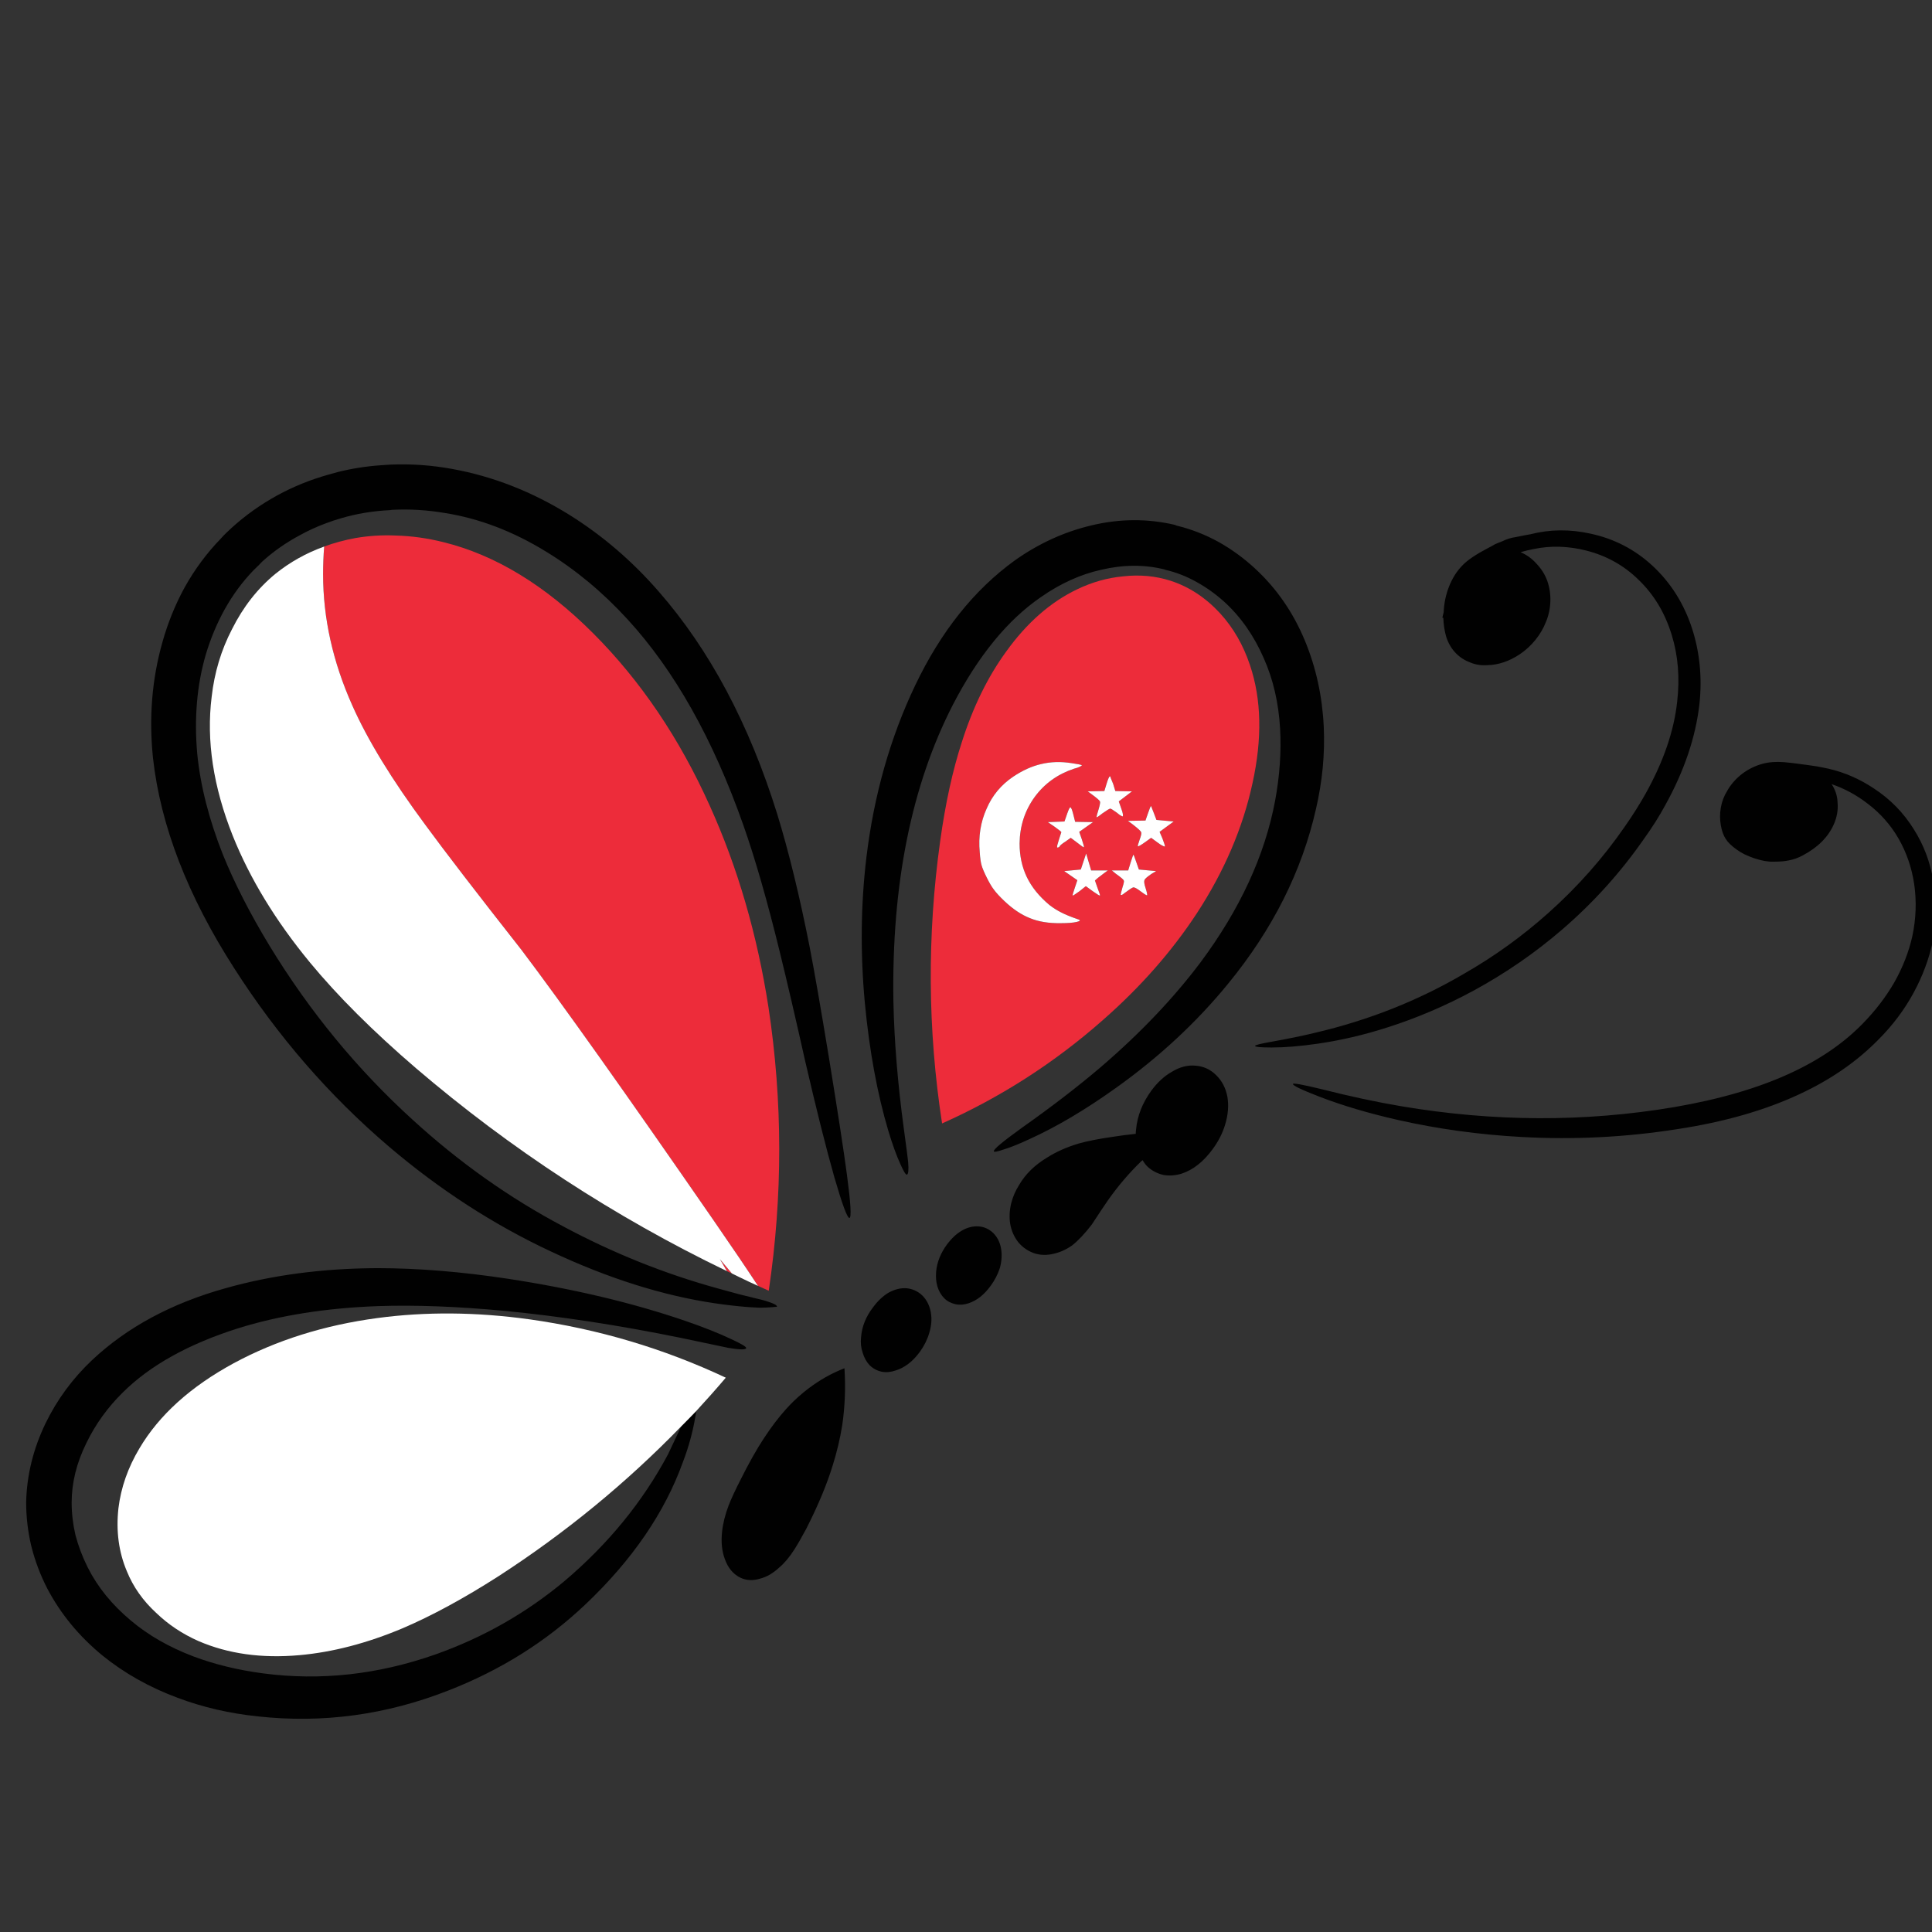 <?xml version="1.0" encoding="utf-8"?>
<!-- Generator: Adobe Illustrator 16.0.0, SVG Export Plug-In . SVG Version: 6.00 Build 0)  -->
<!DOCTYPE svg PUBLIC "-//W3C//DTD SVG 1.1//EN" "http://www.w3.org/Graphics/SVG/1.1/DTD/svg11.dtd">
<svg version="1.1" id="Layer_1" xmlns="http://www.w3.org/2000/svg" xmlns:xlink="http://www.w3.org/1999/xlink" x="0px" y="0px"
	 width="300px" height="300px" viewBox="0 0 300 300" enable-background="new 0 0 300 300" xml:space="preserve">
<rect x="0" y="0" width="300" height="300" fill="#333333" stroke="none"/>
<g>
	<path fill-rule="evenodd" clip-rule="evenodd" fill="#010101" d="M277.053,118.35c0.52,0.033,1.723,0.179,3.606,0.438
		c1.17,0.163,1.885,0.276,2.145,0.341l1.17,0.244c2.502,0.585,4.841,1.608,7.02,3.071c2.533,1.657,4.598,3.769,6.189,6.336
		c1.526,2.405,2.534,5.069,3.021,7.994c0.552,3.086,0.536,6.173-0.049,9.261c-0.585,2.794-1.593,5.507-3.021,8.14
		c-1.43,2.632-3.249,5.052-5.46,7.262c-3.347,3.412-7.44,6.239-12.281,8.48c-5.361,2.501-11.666,4.307-18.912,5.41
		c-8.024,1.269-16.116,1.674-24.271,1.219c-6.531-0.358-12.9-1.235-19.106-2.631c-4.581-1.042-8.643-2.243-12.186-3.608
		c-2.859-1.104-4.239-1.771-4.143-1.997c0.032-0.164,1.527,0.112,4.484,0.828c4.354,1.104,8.449,1.982,12.282,2.631
		c14.395,2.438,28.529,2.487,42.404,0.147c7.019-1.204,12.996-2.942,17.937-5.215c4.549-2.081,8.317-4.647,11.307-7.701
		c1.983-2.015,3.64-4.176,4.973-6.482c1.299-2.308,2.226-4.679,2.777-7.116c0.585-2.729,0.683-5.443,0.292-8.14
		c-0.389-2.567-1.202-4.923-2.437-7.067c-1.202-2.08-2.778-3.867-4.728-5.361c-1.754-1.365-3.64-2.388-5.653-3.07
		c0.584,0.877,0.893,1.836,0.925,2.875c0.099,1.138-0.097,2.259-0.584,3.363c-0.878,1.982-2.486,3.59-4.826,4.825
		c-0.715,0.39-1.445,0.65-2.192,0.78c-0.585,0.13-1.364,0.194-2.34,0.194c-0.845,0.033-1.853-0.146-3.022-0.536
		c-1.137-0.39-2.046-0.845-2.729-1.365c-0.78-0.553-1.333-1.088-1.657-1.608c-0.357-0.52-0.618-1.235-0.78-2.145
		c-0.161-0.91-0.161-1.82,0-2.729c0.162-0.942,0.487-1.803,0.975-2.583c0.553-1.007,1.333-1.9,2.34-2.681
		c0.943-0.714,1.999-1.235,3.169-1.559C274.665,118.333,275.785,118.252,277.053,118.35z M231.043,85.109
		c0.389-0.195,0.746-0.39,1.071-0.585c0.195-0.097,0.553-0.244,1.072-0.438c0.716-0.357,1.43-0.584,2.145-0.682
		c1.268-0.26,2.03-0.407,2.292-0.439c3.021-0.78,6.141-0.812,9.357-0.098c3.639,0.78,6.823,2.421,9.553,4.923
		c2.892,2.664,4.972,5.962,6.239,9.894c1.17,3.671,1.543,7.539,1.12,11.6c-0.585,5.167-2.355,10.415-5.312,15.743
		c-0.91,1.689-2.032,3.461-3.363,5.313c-3.575,5.134-7.767,9.78-12.575,13.939c-4.257,3.672-8.871,6.857-13.843,9.553
		c-4.321,2.339-8.773,4.241-13.354,5.703c-3.641,1.169-7.263,2.015-10.87,2.534c-2.696,0.391-5.068,0.585-7.115,0.585
		c-1.689,0-2.551-0.082-2.584-0.244c0-0.129,0.829-0.341,2.485-0.634c2.73-0.487,5.021-0.958,6.873-1.413
		c8.318-1.949,16.02-5.004,23.103-9.163c4.712-2.697,9.081-5.849,13.111-9.455c4.549-4.062,8.513-8.546,11.893-13.453
		c1.202-1.722,2.258-3.396,3.168-5.02c2.795-5.004,4.436-9.78,4.923-14.33c0.422-3.672,0.146-7.1-0.828-10.284
		c-1.041-3.444-2.762-6.32-5.167-8.627c-2.242-2.209-4.938-3.72-8.091-4.533c-2.827-0.715-5.556-0.796-8.188-0.244
		c-0.683,0.13-1.365,0.292-2.047,0.487c0.975,0.422,1.804,1.023,2.486,1.803c0.746,0.78,1.299,1.657,1.656,2.632
		c0.357,1.008,0.52,2.063,0.487,3.168c-0.032,1.138-0.259,2.21-0.682,3.217c-0.391,1.007-0.942,1.95-1.657,2.827
		c-0.683,0.845-1.479,1.576-2.389,2.193c-1.657,1.105-3.347,1.674-5.069,1.706c-0.909,0.065-1.771-0.065-2.582-0.39
		c-0.878-0.325-1.625-0.796-2.243-1.414c-0.714-0.715-1.233-1.592-1.56-2.631c-0.26-0.91-0.405-1.885-0.438-2.924l-0.097,0.048
		c-0.066-0.032-0.017-0.325,0.146-0.877c0.064-1.43,0.342-2.762,0.829-3.997c0.52-1.332,1.234-2.453,2.145-3.363
		C227.89,86.961,229.19,86.084,231.043,85.109z M182.644,81.6c2.308,0.553,4.516,1.414,6.629,2.583
		c2.015,1.137,3.883,2.502,5.604,4.094c3.348,3.086,5.93,6.823,7.75,11.21c1.722,4.159,2.697,8.61,2.925,13.354
		c0.194,4.224-0.212,8.497-1.219,12.819c-2.178,9.618-6.71,18.635-13.599,27.05c-4.906,6.012-10.707,11.405-17.4,16.183
		c-4.809,3.443-9.341,6.124-13.598,8.042c-1.527,0.714-2.828,1.233-3.899,1.559c-0.942,0.326-1.446,0.423-1.511,0.294
		c-0.131-0.261,1.315-1.479,4.338-3.656c4.646-3.282,8.724-6.418,12.233-9.407c6.141-5.264,11.323-10.707,15.548-16.328
		c6.108-8.22,9.96-16.571,11.552-25.052c0.715-3.867,0.975-7.587,0.779-11.162c-0.228-4.029-1.072-7.685-2.534-10.966
		c-1.528-3.51-3.574-6.434-6.141-8.773c-1.333-1.202-2.763-2.226-4.29-3.07c-1.56-0.877-3.185-1.511-4.874-1.901l-0.097-0.048
		c-3.12-0.78-6.401-0.764-9.847,0.048c-3.216,0.715-6.336,2.129-9.357,4.241c-5.166,3.542-9.716,9.098-13.647,16.669
		c-6.467,12.575-9.553,27.944-9.261,46.108c0.13,6.173,0.666,12.737,1.608,19.69c0.423,3.086,0.65,4.842,0.683,5.265
		c0.098,1.233,0.033,1.885-0.195,1.949c-0.162,0.064-0.502-0.487-1.023-1.656c-0.618-1.365-1.235-3.071-1.852-5.118
		c-1.723-5.783-2.942-12.413-3.656-19.886c-0.716-7.766-0.634-15.305,0.244-22.616c1.169-9.65,3.688-18.537,7.555-26.661
		c3.997-8.383,9.163-14.866,15.499-19.447c3.672-2.6,7.604-4.403,11.796-5.41c4.419-1.072,8.773-1.104,13.062-0.098L182.644,81.6z
		 M190.589,170.306c0.227,1.365,0.113,2.795-0.342,4.29c-0.39,1.332-1.04,2.615-1.95,3.85c-1.429,1.949-3.037,3.218-4.825,3.802
		c-0.975,0.293-1.917,0.358-2.826,0.196c-0.975-0.229-1.804-0.667-2.485-1.317c-0.293-0.292-0.537-0.617-0.731-0.975
		c-0.064,0.064-0.13,0.114-0.195,0.146c-1.885,1.819-3.606,3.834-5.166,6.045c-0.585,0.843-1.43,2.111-2.535,3.8
		c-1.071,1.397-2.08,2.47-3.021,3.218c-0.91,0.649-1.868,1.089-2.876,1.315c-1.039,0.261-2.031,0.244-2.973-0.048
		c-0.975-0.325-1.804-0.878-2.485-1.658c-0.683-0.845-1.122-1.82-1.316-2.924c-0.163-1.008-0.113-2.064,0.146-3.169
		c0.26-1.039,0.683-2.014,1.267-2.924c0.975-1.656,2.405-3.054,4.29-4.19c1.43-0.91,3.069-1.642,4.922-2.193
		c1.396-0.391,3.12-0.731,5.167-1.024c1.234-0.194,2.469-0.358,3.704-0.487c0-0.229,0.016-0.455,0.048-0.682
		c0.195-2.113,0.992-4.128,2.389-6.045c0.942-1.267,1.982-2.226,3.119-2.875c1.268-0.78,2.52-1.106,3.753-0.975
		c1.235,0.097,2.291,0.584,3.168,1.462C189.743,167.821,190.328,168.94,190.589,170.306z M151.986,190.436
		c0.844,0.065,1.593,0.406,2.241,1.024c0.65,0.649,1.057,1.462,1.219,2.438c0.163,0.94,0.099,1.949-0.194,3.021
		c-0.325,0.975-0.796,1.885-1.413,2.728c-1.009,1.397-2.161,2.308-3.46,2.73c-0.683,0.227-1.349,0.276-2,0.146
		c-0.714-0.163-1.299-0.472-1.754-0.927c-0.487-0.487-0.844-1.104-1.072-1.851c-0.195-0.684-0.26-1.43-0.195-2.243
		c0.13-1.494,0.699-2.924,1.706-4.289c0.683-0.91,1.43-1.609,2.242-2.097C150.183,190.598,151.077,190.371,151.986,190.436z
		 M88.332,79.894c5.166,3.216,9.813,7.197,13.939,11.941c7.928,9.065,14.07,20.601,18.424,34.605
		c1.787,5.816,3.46,12.672,5.02,20.568c0.749,3.867,1.738,9.553,2.974,17.058c1.397,8.579,2.339,14.704,2.826,18.377
		c0.585,4.387,0.715,6.612,0.391,6.677c-0.325,0.064-1.105-2.031-2.34-6.288c-1.267-4.452-2.778-10.462-4.532-18.034
		c-1.527-6.823-2.828-12.411-3.899-16.766c-1.95-7.993-3.851-14.622-5.703-19.886c-4.711-13.387-10.706-24.045-17.985-31.973
		c-3.867-4.225-8.091-7.734-12.672-10.528c-5.134-3.152-10.381-5.15-15.743-5.995c-2.697-0.455-5.378-0.618-8.042-0.488
		c-0.13,0-0.261,0.016-0.391,0.049c-2.697,0.13-5.248,0.553-7.652,1.268c-0.752,0.214-1.491,0.458-2.218,0.731
		c-1.473,0.538-2.894,1.188-4.265,1.95c-2.112,1.137-4.029,2.485-5.751,4.045c-0.292,0.325-0.747,0.779-1.364,1.364
		c-1.722,1.788-3.217,3.818-4.484,6.093c-1.202,2.177-2.177,4.517-2.924,7.019c-1.365,4.711-1.804,9.829-1.316,15.353
		c0.488,4.972,1.82,10.203,3.997,15.694c1.787,4.419,4.208,9.147,7.262,14.183c6.207,10.17,13.598,19.154,22.177,26.953
		c7.246,6.629,15.044,12.152,23.395,16.571c7.766,4.158,15.792,7.376,24.077,9.651c1.017,0.289,2.114,0.59,3.29,0.9
		c0.638,0.16,1.305,0.321,1.999,0.487c0.021,0.01,0.045,0.019,0.073,0.024c0.455,0.098,0.926,0.212,1.414,0.341
		c0.367,0.1,0.693,0.196,0.975,0.294c0.935,0.295,1.39,0.554,1.365,0.78c-0.267,0.03-0.542,0.055-0.829,0.072
		c-0.506,0.042-1.042,0.066-1.608,0.072c-0.099,0-0.196,0-0.293,0c-0.656-0.021-1.354-0.063-2.095-0.122
		c-1.443-0.116-3.052-0.303-4.825-0.56c-8.124-1.203-16.604-3.884-25.442-8.042c-8.903-4.16-17.287-9.586-25.149-16.278
		c-9.261-7.897-17.271-17.126-24.029-27.685c-7.246-11.275-11.454-22.16-12.624-32.656c-0.649-6.271-0.162-12.266,1.462-17.985
		c0.845-3.022,1.998-5.865,3.46-8.529c1.56-2.794,3.412-5.297,5.556-7.506c0.422-0.487,0.991-1.056,1.706-1.706
		c2.145-1.95,4.517-3.64,7.116-5.069c2.502-1.365,5.151-2.437,7.945-3.217c0.494-0.146,0.989-0.284,1.486-0.414
		c2.171-0.54,4.405-0.89,6.702-1.048c0.487-0.032,0.991-0.065,1.511-0.098c3.185-0.13,6.369,0.098,9.553,0.683
		C76.521,73.964,82.548,76.32,88.332,79.894z M105.781,221.482c0.78-0.778,1.56-1.576,2.339-2.388l-0.146,0.878
		c-0.39,2.338-1.023,4.663-1.901,6.969c-2.827,7.897-7.896,15.306-15.207,22.226c-6.077,5.752-13.176,10.203-21.3,13.354
		c-9.618,3.77-19.463,5.103-29.536,3.998c-4.386-0.455-8.529-1.415-12.429-2.877c-4.386-1.624-8.286-3.817-11.697-6.58
		c-3.639-2.989-6.499-6.466-8.579-10.43c-1.072-2.079-1.9-4.289-2.485-6.629c-0.52-2.241-0.78-4.483-0.78-6.727
		c0.098-4.223,1.105-8.318,3.022-12.282c1.787-3.671,4.192-6.938,7.213-9.795c5.427-5.103,12.332-8.823,20.714-11.163
		c7.247-2.047,15.109-3.086,23.59-3.118c6.271,0,13.046,0.552,20.325,1.656c10.17,1.559,19.333,3.737,27.489,6.532
		c2.828,0.975,5.199,1.915,7.117,2.825c1.625,0.748,2.404,1.219,2.339,1.415c-0.098,0.259-1.023,0.243-2.778-0.05
		c-0.163-0.032-2.632-0.553-7.409-1.56c-9.553-1.949-18.684-3.347-27.392-4.192c-7.311-0.682-13.842-0.925-19.593-0.731
		c-8.091,0.294-15.353,1.447-21.787,3.462c-7.668,2.437-13.615,5.752-17.839,9.942c-2.372,2.34-4.257,4.955-5.654,7.848
		c-1.527,3.086-2.291,6.174-2.291,9.261c0,1.656,0.195,3.33,0.585,5.021c0.455,1.721,1.088,3.395,1.901,5.021
		c1.527,3.054,3.77,5.816,6.726,8.286c2.697,2.272,5.93,4.125,9.699,5.555c3.282,1.236,6.889,2.112,10.82,2.632
		c8.903,1.171,17.807,0.196,26.709-2.925c7.441-2.631,14.135-6.434,20.081-11.404c6.791-5.752,12.153-12.314,16.084-19.69
		C103.929,225.432,104.611,223.984,105.781,221.482z M143.213,201.158c0.683,0.682,1.122,1.544,1.316,2.584
		c0.194,1.039,0.113,2.129-0.244,3.266c-0.293,1.007-0.781,1.981-1.462,2.924c-1.105,1.495-2.356,2.452-3.754,2.875
		c-0.747,0.261-1.462,0.325-2.145,0.196c-0.747-0.164-1.38-0.505-1.9-1.024c-0.487-0.52-0.845-1.169-1.073-1.949
		c-0.26-0.747-0.341-1.545-0.244-2.388c0.13-1.658,0.748-3.201,1.853-4.631c0.683-0.942,1.462-1.69,2.339-2.242
		c0.975-0.553,1.935-0.796,2.876-0.731C141.718,200.134,142.53,200.51,143.213,201.158z M118.648,223.286
		c1.122-1.706,2.26-3.201,3.412-4.484c0.391-0.432,0.781-0.838,1.17-1.218c0.975-0.943,1.998-1.788,3.071-2.534
		c1.527-1.072,3.135-1.935,4.826-2.584c0.194,2.957,0.081,5.898-0.342,8.822c-0.325,2.047-0.812,4.111-1.462,6.19
		c-0.909,2.988-2.29,6.304-4.143,9.941c-0.715,1.333-1.332,2.405-1.852,3.218c-0.749,1.169-1.527,2.097-2.34,2.778
		c-0.942,0.877-1.917,1.446-2.924,1.705c-1.137,0.358-2.177,0.309-3.12-0.146c-1.105-0.552-1.901-1.51-2.388-2.875
		c-0.455-1.203-0.601-2.599-0.439-4.192c0.13-1.298,0.472-2.681,1.024-4.143c0.422-1.071,1.04-2.404,1.852-3.996
		C116.292,227.17,117.511,225.009,118.648,223.286z"/>
	<path fill-rule="evenodd" clip-rule="evenodd" fill="#ED2C3A" d="M181.766,90.178c2.893,0.942,5.46,2.632,7.701,5.069
		c2.047,2.242,3.591,4.922,4.631,8.042c1.787,5.296,1.917,11.405,0.39,18.326c-1.494,6.921-4.371,13.647-8.627,20.178
		c-3.899,5.946-8.757,11.47-14.573,16.571c-7.506,6.63-15.841,11.991-25.003,16.085c-2.242-14.558-2.34-29.179-0.292-43.866
		c0.812-5.849,1.932-10.967,3.362-15.353c1.723-5.427,4.013-10.105,6.873-14.037c3.217-4.484,6.905-7.718,11.064-9.7
		c2.307-1.104,4.679-1.771,7.115-1.998C176.974,89.203,179.427,89.431,181.766,90.178z M176.016,132.728
		c-0.034-0.065-0.18,0.325-0.439,1.169l-0.391,1.268h-2.533l0.584,0.487c0.78,0.552,1.203,0.91,1.269,1.072
		c0.064,0.098,0,0.439-0.195,1.024c-0.195,0.715-0.293,1.105-0.293,1.169c0.065,0.13,0.244,0.065,0.536-0.194
		c0.78-0.585,1.251-0.894,1.414-0.926c0.194-0.033,0.568,0.163,1.12,0.585c0.26,0.195,0.487,0.357,0.683,0.487
		c0.228,0.13,0.341,0.178,0.341,0.146c0.064-0.064-0.016-0.455-0.243-1.169c-0.194-0.585-0.244-0.991-0.146-1.218
		c0.098-0.195,0.454-0.504,1.072-0.926l0.731-0.439l-2.681-0.244l-0.39-1.121C176.193,133.15,176.048,132.76,176.016,132.728z
		 M175.138,127.464l0.73,0.536c0.845,0.65,1.284,1.056,1.317,1.219c0.097,0.13,0.015,0.536-0.244,1.218
		c-0.229,0.65-0.309,0.975-0.244,0.975c0.098,0.032,0.488-0.195,1.17-0.683l0.877-0.634l1.072,0.78
		c0.293,0.228,0.552,0.39,0.78,0.487c0.194,0.098,0.292,0.114,0.292,0.049c0-0.13-0.13-0.537-0.39-1.219l-0.439-1.023l2.193-1.608
		l-2.681-0.244l-0.389-1.023c-0.26-0.65-0.407-1.024-0.439-1.121c-0.064-0.033-0.228,0.341-0.487,1.121l-0.39,1.121L175.138,127.464
		z M172.359,120.543c-0.065,0-0.146,0.114-0.243,0.341c-0.099,0.228-0.195,0.504-0.292,0.829l-0.342,1.121l-2.583,0.049l0.536,0.39
		c0.844,0.617,1.299,1.007,1.364,1.17c0.064,0.13,0,0.52-0.194,1.169c-0.229,0.747-0.342,1.17-0.342,1.268
		c0,0.097,0.31-0.098,0.926-0.585c0.683-0.487,1.089-0.731,1.219-0.731c0.097,0,0.438,0.211,1.023,0.634
		c0.228,0.195,0.423,0.341,0.585,0.439l0.293,0.146c0.13-0.098,0.064-0.503-0.195-1.219l-0.391-1.121l2.048-1.56l-2.584-0.049
		l-0.341-1.121c-0.13-0.324-0.243-0.601-0.342-0.829C172.44,120.657,172.392,120.543,172.359,120.543z M165.731,126.294
		l-0.439,1.267l-2.583,0.097l1.072,0.731c0.682,0.487,1.023,0.763,1.023,0.829l-0.39,1.218c-0.098,0.325-0.179,0.602-0.244,0.829
		c-0.032,0.227-0.032,0.341,0,0.341c0.163,0,0.277-0.048,0.342-0.146c0.064-0.162,0.373-0.422,0.926-0.78l0.829-0.585l0.975,0.731
		c0.65,0.52,1.007,0.763,1.071,0.731c0.034-0.065-0.08-0.487-0.341-1.267l-0.39-1.121l2.145-1.511l-2.777-0.048l-0.244-0.975
		c-0.195-0.813-0.358-1.235-0.487-1.268C166.121,125.336,165.958,125.644,165.731,126.294z M166.364,118.496
		c-1.657-0.26-3.217-0.211-4.679,0.146c-1.43,0.325-2.876,0.975-4.338,1.95c-1.884,1.267-3.266,2.924-4.144,4.971
		c-0.941,2.08-1.299,4.338-1.071,6.775c0.064,0.942,0.163,1.625,0.292,2.047c0.13,0.455,0.405,1.105,0.828,1.95
		c0.391,0.78,0.748,1.381,1.073,1.804c0.356,0.487,0.894,1.072,1.607,1.754c1.333,1.268,2.666,2.161,3.997,2.681
		c1.332,0.553,2.941,0.813,4.826,0.78c1.071,0,1.885-0.065,2.437-0.195s0.633-0.26,0.244-0.39c-1.138-0.39-2.015-0.747-2.633-1.072
		c-0.649-0.325-1.267-0.715-1.853-1.169c-1.592-1.332-2.762-2.778-3.509-4.338c-0.747-1.56-1.121-3.298-1.121-5.215
		c0.033-2.697,0.812-5.102,2.34-7.213c1.527-2.08,3.558-3.542,6.093-4.387c0.389-0.098,0.715-0.211,0.975-0.341l0.292-0.194
		C167.859,118.74,167.307,118.626,166.364,118.496z M169.679,138.382c0.683,0.487,1.056,0.715,1.121,0.683
		c0.032-0.065-0.098-0.471-0.39-1.219l-0.391-1.122l0.439-0.39c0.129-0.098,0.471-0.357,1.023-0.78l0.535-0.39h-2.582l-0.78-2.632
		l-0.829,2.486l-2.582,0.244l2.047,1.414l-0.391,1.17c-0.259,0.748-0.373,1.153-0.341,1.219c0.032,0.032,0.391-0.195,1.071-0.683
		l0.976-0.78L169.679,138.382z M117.698,199.672c-1.691-2.584-3.974-5.954-6.848-10.114c-13.68-19.791-23.639-33.811-29.877-42.062
		c-6.921-8.806-11.893-15.272-14.915-19.398c-5.198-7.019-8.984-13.208-11.356-18.57c-3.022-6.759-4.533-13.55-4.533-20.374
		c0-1.447,0.057-2.876,0.17-4.289c1.533-0.565,3.149-1.003,4.85-1.316c2.08-0.357,4.175-0.487,6.288-0.39
		c2.437,0.064,4.89,0.406,7.359,1.023c8.058,1.982,15.808,6.693,23.249,14.134c7.376,7.376,13.42,16.312,18.131,26.807
		c4.321,9.553,7.359,19.983,9.114,31.291c2.209,14.59,2.227,29.244,0.048,43.963v0.05
		C118.818,200.182,118.257,199.931,117.698,199.672z M112.872,197.381c-0.36-0.626-0.726-1.251-1.096-1.877
		c0.656,0.796,1.282,1.544,1.876,2.243C113.388,197.629,113.128,197.507,112.872,197.381z"/>
	<path fill-rule="evenodd" clip-rule="evenodd" fill="#FFFFFF" d="M166.364,118.496c0.942,0.13,1.495,0.244,1.657,0.341
		l-0.292,0.194c-0.26,0.13-0.586,0.244-0.975,0.341c-2.535,0.845-4.565,2.307-6.093,4.387c-1.528,2.112-2.307,4.517-2.34,7.213
		c0,1.917,0.374,3.655,1.121,5.215c0.747,1.56,1.917,3.006,3.509,4.338c0.586,0.455,1.203,0.845,1.853,1.169
		c0.618,0.325,1.495,0.683,2.633,1.072c0.389,0.13,0.308,0.26-0.244,0.39s-1.365,0.195-2.437,0.195
		c-1.885,0.033-3.494-0.227-4.826-0.78c-1.331-0.52-2.664-1.413-3.997-2.681c-0.714-0.682-1.251-1.267-1.607-1.754
		c-0.325-0.422-0.683-1.023-1.073-1.804c-0.423-0.845-0.698-1.495-0.828-1.95c-0.129-0.422-0.228-1.104-0.292-2.047
		c-0.228-2.437,0.13-4.695,1.071-6.775c0.878-2.047,2.26-3.704,4.144-4.971c1.462-0.975,2.908-1.625,4.338-1.95
		C163.147,118.285,164.707,118.236,166.364,118.496z M165.731,126.294c0.227-0.65,0.39-0.958,0.487-0.926
		c0.129,0.032,0.292,0.455,0.487,1.268l0.244,0.975l2.777,0.048l-2.145,1.511l0.39,1.121c0.261,0.78,0.375,1.202,0.341,1.267
		c-0.064,0.032-0.421-0.211-1.071-0.731l-0.975-0.731l-0.829,0.585c-0.553,0.358-0.861,0.618-0.926,0.78
		c-0.064,0.098-0.179,0.146-0.342,0.146c-0.032,0-0.032-0.114,0-0.341c0.065-0.227,0.146-0.504,0.244-0.829l0.39-1.218
		c0-0.065-0.342-0.341-1.023-0.829l-1.072-0.731l2.583-0.097L165.731,126.294z M172.359,120.543c0.032,0,0.081,0.114,0.146,0.341
		c0.099,0.228,0.212,0.504,0.342,0.829l0.341,1.121l2.584,0.049l-2.048,1.56l0.391,1.121c0.26,0.715,0.325,1.121,0.195,1.219
		l-0.293-0.146c-0.162-0.098-0.357-0.244-0.585-0.439c-0.585-0.422-0.927-0.634-1.023-0.634c-0.13,0-0.536,0.244-1.219,0.731
		c-0.616,0.487-0.926,0.682-0.926,0.585c0-0.098,0.113-0.521,0.342-1.268c0.194-0.65,0.259-1.04,0.194-1.169
		c-0.065-0.163-0.521-0.553-1.364-1.17l-0.536-0.39l2.583-0.049l0.342-1.121c0.097-0.324,0.193-0.601,0.292-0.829
		C172.213,120.657,172.294,120.543,172.359,120.543z M175.138,127.464l2.729-0.049l0.39-1.121c0.26-0.78,0.423-1.154,0.487-1.121
		c0.032,0.097,0.18,0.471,0.439,1.121l0.389,1.023l2.681,0.244l-2.193,1.608l0.439,1.023c0.26,0.682,0.39,1.089,0.39,1.219
		c0,0.064-0.098,0.048-0.292-0.049c-0.229-0.097-0.487-0.26-0.78-0.487l-1.072-0.78l-0.877,0.634
		c-0.682,0.487-1.072,0.715-1.17,0.683c-0.064,0,0.016-0.325,0.244-0.975c0.259-0.682,0.341-1.088,0.244-1.218
		c-0.033-0.163-0.473-0.569-1.317-1.219L175.138,127.464z M176.016,132.728c0.032,0.032,0.178,0.422,0.438,1.169l0.39,1.121
		l2.681,0.244l-0.731,0.439c-0.618,0.422-0.975,0.731-1.072,0.926c-0.098,0.227-0.048,0.633,0.146,1.218
		c0.228,0.714,0.308,1.105,0.243,1.169c0,0.032-0.113-0.016-0.341-0.146c-0.195-0.13-0.423-0.292-0.683-0.487
		c-0.552-0.422-0.926-0.618-1.12-0.585c-0.163,0.032-0.634,0.341-1.414,0.926c-0.292,0.26-0.471,0.324-0.536,0.194
		c0-0.064,0.098-0.455,0.293-1.169c0.195-0.585,0.26-0.926,0.195-1.024c-0.065-0.162-0.488-0.52-1.269-1.072l-0.584-0.487h2.533
		l0.391-1.268C175.836,133.053,175.981,132.663,176.016,132.728z M169.679,138.382l-1.072-0.78l-0.976,0.78
		c-0.681,0.487-1.039,0.715-1.071,0.683c-0.032-0.065,0.082-0.471,0.341-1.219l0.391-1.17l-2.047-1.414l2.582-0.244l0.829-2.486
		l0.78,2.632h2.582l-0.535,0.39c-0.553,0.422-0.895,0.682-1.023,0.78l-0.439,0.39l0.391,1.122c0.292,0.748,0.422,1.153,0.39,1.219
		C170.734,139.097,170.361,138.869,169.679,138.382z M113.652,197.747c-0.595-0.699-1.22-1.447-1.876-2.243
		c0.371,0.626,0.736,1.251,1.096,1.877c-17.472-8.428-33.564-18.93-48.276-31.509c-6.661-5.72-12.153-11.195-16.474-16.426
		c-5.329-6.466-9.326-13.03-11.99-19.691c-3.022-7.604-4.111-14.785-3.266-21.543c0.422-3.769,1.478-7.278,3.168-10.527
		c1.722-3.444,3.964-6.304,6.726-8.578c2.26-1.821,4.787-3.234,7.579-4.241c-0.114,1.413-0.17,2.842-0.17,4.289
		c0,6.824,1.511,13.615,4.533,20.374c2.372,5.361,6.158,11.551,11.356,18.57c3.022,4.126,7.994,10.593,14.915,19.398
		c6.238,8.251,16.198,22.271,29.877,42.062c2.874,4.16,5.157,7.53,6.848,10.114c-0.988-0.447-1.971-0.91-2.949-1.389
		C114.379,198.108,114.013,197.93,113.652,197.747z M108.12,219.095c-0.78,0.812-1.559,1.609-2.339,2.388
		c-8.546,8.806-18.018,16.572-28.415,23.298c-5.329,3.412-10.268,6.093-14.817,8.043c-5.556,2.34-10.917,3.737-16.084,4.192
		c-5.849,0.52-11.063-0.212-15.646-2.193c-2.502-1.106-4.695-2.568-6.58-4.387c-2.047-1.885-3.558-4.031-4.533-6.436
		c-1.268-2.989-1.706-6.254-1.316-9.796c0.39-3.217,1.479-6.32,3.266-9.31c3.055-5.165,7.929-9.569,14.622-13.207
		c6.628-3.576,14.069-5.916,22.323-7.021c7.506-1.007,15.369-0.942,23.59,0.196c10.658,1.495,20.828,4.517,30.511,9.064
		C111.208,215.684,109.68,217.404,108.12,219.095z"/>
</g>
</svg>
